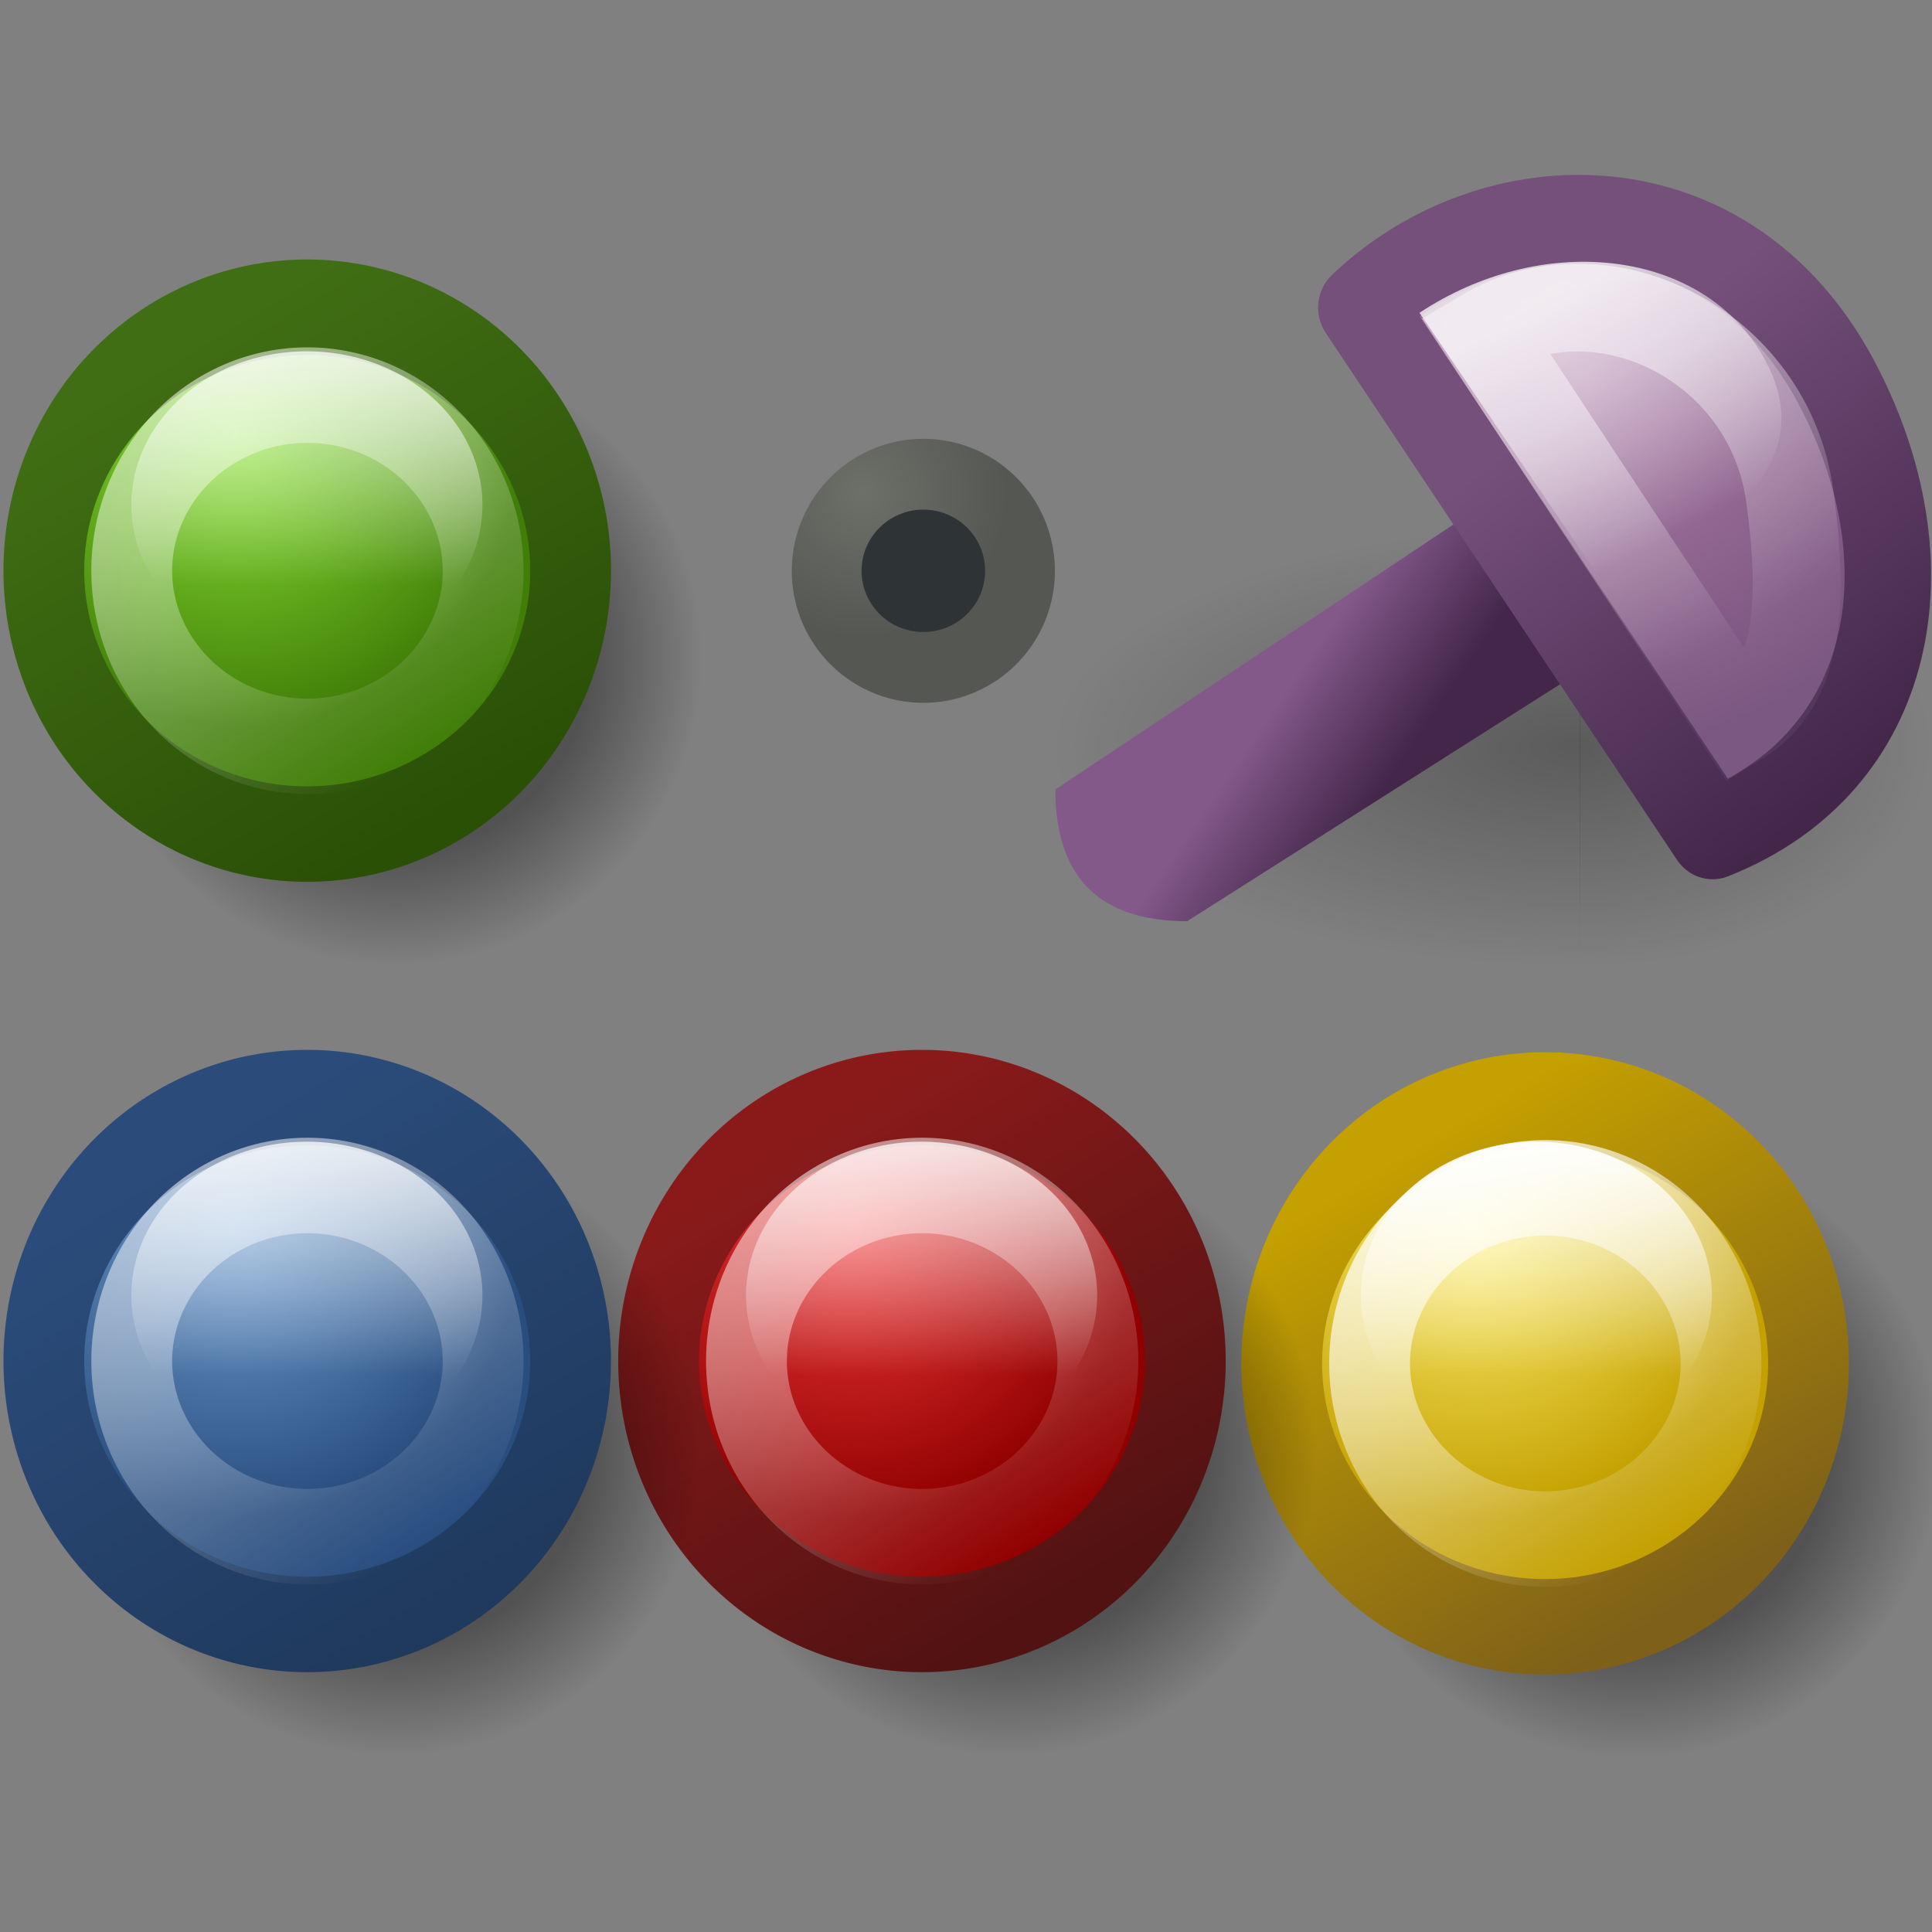 <?xml version="1.0" encoding="UTF-8" standalone="no"?>
<!-- Created with Inkscape (http://www.inkscape.org/) -->
<svg
   xmlns:dc="http://purl.org/dc/elements/1.1/"
   xmlns:cc="http://web.resource.org/cc/"
   xmlns:rdf="http://www.w3.org/1999/02/22-rdf-syntax-ns#"
   xmlns:svg="http://www.w3.org/2000/svg"
   xmlns="http://www.w3.org/2000/svg"
   xmlns:xlink="http://www.w3.org/1999/xlink"
   xmlns:sodipodi="http://sodipodi.sourceforge.net/DTD/sodipodi-0.dtd"
   xmlns:inkscape="http://www.inkscape.org/namespaces/inkscape"
   width="22"
   height="22"
   id="svg2"
   sodipodi:version="0.32"
   inkscape:version="0.45"
   version="1.0"
   sodipodi:docbase="/home/ulisse/Desktop/gnome-mastermind/22x22"
   sodipodi:docname="gnome-mastermind.svg"
   inkscape:output_extension="org.inkscape.output.svg.inkscape"
   sodipodi:modified="true">
  <rect width="100%" height="100%" fill="#808080" stroke="none"/>
  <defs
     id="defs4">
    <linearGradient
       inkscape:collect="always"
       id="linearGradient6508">
      <stop
         style="stop-color:#6d6f69;stop-opacity:1"
         offset="0"
         id="stop6510" />
      <stop
         style="stop-color:#555753;stop-opacity:1"
         offset="1"
         id="stop6512" />
    </linearGradient>
    <radialGradient
       inkscape:collect="always"
       xlink:href="#linearGradient6508"
       id="radialGradient6996"
       gradientUnits="userSpaceOnUse"
       gradientTransform="matrix(1,0,0,0.99,0,0.134)"
       cx="28.199"
       cy="11.358"
       fx="28.199"
       fy="11.358"
       r="3.039" />
    <linearGradient
       inkscape:collect="always"
       xlink:href="#linearGradient4154"
       id="linearGradient6506"
       gradientUnits="userSpaceOnUse"
       x1="16.5"
       y1="8.075"
       x2="16.5"
       y2="10.542"
       gradientTransform="matrix(0.798,-0.424,0.658,1.048,-1.875,2.475)" />
    <linearGradient
       inkscape:collect="always"
       xlink:href="#linearGradient4154"
       id="linearGradient6466"
       gradientUnits="userSpaceOnUse"
       x1="16.5"
       y1="7.5"
       x2="16.5"
       y2="10.542" />
    <linearGradient
       id="linearGradient3298">
      <stop
         style="stop-color:#83598a;stop-opacity:1"
         offset="0"
         id="stop3300" />
      <stop
         id="stop3304"
         offset="0.5"
         style="stop-color:#633f6a;stop-opacity:1;" />
      <stop
         style="stop-color:#43264a;stop-opacity:1"
         offset="1"
         id="stop3302" />
    </linearGradient>
    <linearGradient
       inkscape:collect="always"
       id="linearGradient3365">
      <stop
         style="stop-color:#000000;stop-opacity:1;"
         offset="0"
         id="stop3367" />
      <stop
         style="stop-color:#000000;stop-opacity:0;"
         offset="1"
         id="stop3369" />
    </linearGradient>
    <linearGradient
       id="linearGradient3283">
      <stop
         style="stop-color:#000000;stop-opacity:1;"
         offset="0"
         id="stop3285" />
      <stop
         id="stop3291"
         offset="0.63"
         style="stop-color:#000000;stop-opacity:1;" />
      <stop
         style="stop-color:#000000;stop-opacity:0;"
         offset="1"
         id="stop3287" />
    </linearGradient>
    <linearGradient
       inkscape:collect="always"
       id="linearGradient3276">
      <stop
         style="stop-color:#8ae234;stop-opacity:1"
         offset="0"
         id="stop3278" />
      <stop
         style="stop-color:#417e08;stop-opacity:1"
         offset="1"
         id="stop3280" />
    </linearGradient>
    <linearGradient
       id="linearGradient3270"
       inkscape:collect="always">
      <stop
         id="stop3272"
         offset="0"
         style="stop-color:#729fcf;stop-opacity:1;" />
      <stop
         id="stop3274"
         offset="1"
         style="stop-color:#284d7f;stop-opacity:1" />
    </linearGradient>
    <linearGradient
       id="linearGradient4508"
       inkscape:collect="always">
      <stop
         id="stop4510"
         offset="0"
         style="stop-color:#ffffff;stop-opacity:1;" />
      <stop
         id="stop4512"
         offset="1"
         style="stop-color:#ffffff;stop-opacity:0.102" />
    </linearGradient>
    <linearGradient
       id="linearGradient4400"
       inkscape:collect="always">
      <stop
         id="stop4402"
         offset="0"
         style="stop-color:#406e14;stop-opacity:1" />
      <stop
         id="stop4404"
         offset="1"
         style="stop-color:#2a5006;stop-opacity:1" />
    </linearGradient>
    <linearGradient
       id="linearGradient4372"
       inkscape:collect="always">
      <stop
         id="stop4374"
         offset="0"
         style="stop-color:#8a1a1a;stop-opacity:1" />
      <stop
         id="stop4376"
         offset="1"
         style="stop-color:#521212;stop-opacity:1" />
    </linearGradient>
    <linearGradient
       id="linearGradient4366"
       inkscape:collect="always">
      <stop
         id="stop4368"
         offset="0"
         style="stop-color:#f13c3c;stop-opacity:1" />
      <stop
         id="stop4370"
         offset="1"
         style="stop-color:#910000;stop-opacity:1" />
    </linearGradient>
    <linearGradient
       id="linearGradient4300"
       inkscape:collect="always">
      <stop
         id="stop4302"
         offset="0"
         style="stop-color:#c4a000;stop-opacity:1" />
      <stop
         id="stop4304"
         offset="1"
         style="stop-color:#7e6019;stop-opacity:1" />
    </linearGradient>
    <linearGradient
       id="linearGradient4294"
       inkscape:collect="always">
      <stop
         id="stop4296"
         offset="0"
         style="stop-color:#fdee71;stop-opacity:1" />
      <stop
         id="stop4298"
         offset="1"
         style="stop-color:#c4a000;stop-opacity:1" />
    </linearGradient>
    <linearGradient
       id="linearGradient4244"
       inkscape:collect="always">
      <stop
         id="stop4246"
         offset="0"
         style="stop-color:#75507b;stop-opacity:1" />
      <stop
         id="stop4248"
         offset="1"
         style="stop-color:#43264a;stop-opacity:1" />
    </linearGradient>
    <linearGradient
       id="linearGradient4238"
       inkscape:collect="always">
      <stop
         id="stop4240"
         offset="0"
         style="stop-color:#ad7fa8;stop-opacity:1" />
      <stop
         id="stop4242"
         offset="1"
         style="stop-color:#75507b;stop-opacity:1" />
    </linearGradient>
    <linearGradient
       inkscape:collect="always"
       id="linearGradient4186">
      <stop
         style="stop-color:#2b4c7b;stop-opacity:1;"
         offset="0"
         id="stop4188" />
      <stop
         style="stop-color:#203a5e;stop-opacity:1"
         offset="1"
         id="stop4190" />
    </linearGradient>
    <linearGradient
       inkscape:collect="always"
       id="linearGradient4154">
      <stop
         style="stop-color:#ffffff;stop-opacity:1;"
         offset="0"
         id="stop4156" />
      <stop
         style="stop-color:#ffffff;stop-opacity:0;"
         offset="1"
         id="stop4158" />
    </linearGradient>
    <radialGradient
       inkscape:collect="always"
       xlink:href="#linearGradient4238"
       id="radialGradient4444"
       cx="12.1"
       cy="28.613"
       fx="12.1"
       fy="28.613"
       r="7.038"
       gradientTransform="matrix(-0.429,-0.714,0.782,-0.416,19.443,53.44)"
       gradientUnits="userSpaceOnUse" />
    <linearGradient
       inkscape:collect="always"
       xlink:href="#linearGradient4244"
       id="linearGradient4491"
       x1="12.165"
       y1="29.502"
       x2="3.62"
       y2="31.304"
       gradientUnits="userSpaceOnUse"
       gradientTransform="matrix(-0.441,-0.708,0.903,-0.483,16.021,55.332)" />
    <linearGradient
       inkscape:collect="always"
       xlink:href="#linearGradient4508"
       id="linearGradient4506"
       gradientUnits="userSpaceOnUse"
       x1="12.539"
       y1="28.092"
       x2="5.527"
       y2="28.016"
       gradientTransform="matrix(-0.222,-0.384,0.454,-0.262,7.868,16.895)" />
    <radialGradient
       inkscape:collect="always"
       xlink:href="#linearGradient3365"
       id="radialGradient3381"
       gradientUnits="userSpaceOnUse"
       gradientTransform="matrix(1,0,0,0.846,0,4.077)"
       cx="9.5"
       cy="26.5"
       fx="9.5"
       fy="26.5"
       r="6.5" />
    <radialGradient
       inkscape:collect="always"
       xlink:href="#linearGradient3365"
       id="radialGradient3383"
       gradientUnits="userSpaceOnUse"
       gradientTransform="matrix(1,0,0,0.846,0,4.077)"
       cx="9.5"
       cy="26.5"
       fx="9.5"
       fy="26.5"
       r="6.5" />
    <radialGradient
       inkscape:collect="always"
       xlink:href="#linearGradient4294"
       id="radialGradient4307"
       gradientUnits="userSpaceOnUse"
       gradientTransform="matrix(1,0,0,0.859,0,3.733)"
       cx="7.749"
       cy="23.203"
       fx="7.749"
       fy="23.203"
       r="7.098" />
    <linearGradient
       inkscape:collect="always"
       xlink:href="#linearGradient4300"
       id="linearGradient4309"
       gradientUnits="userSpaceOnUse"
       x1="6.826"
       y1="21.663"
       x2="12.088"
       y2="31.969" />
    <linearGradient
       inkscape:collect="always"
       xlink:href="#linearGradient4154"
       id="linearGradient4311"
       gradientUnits="userSpaceOnUse"
       x1="3.976"
       y1="19.208"
       x2="11.577"
       y2="33.427" />
    <radialGradient
       inkscape:collect="always"
       xlink:href="#linearGradient3283"
       id="radialGradient4377"
       gradientUnits="userSpaceOnUse"
       gradientTransform="matrix(1,0,0,0.846,0,4.077)"
       cx="9.5"
       cy="26.5"
       fx="9.5"
       fy="26.5"
       r="6.5" />
    <linearGradient
       inkscape:collect="always"
       xlink:href="#linearGradient3298"
       id="linearGradient4416"
       gradientUnits="userSpaceOnUse"
       gradientTransform="matrix(0.982,0,0,0.994,0.831,0.478)"
       x1="48.453"
       y1="-9.833"
       x2="50.439"
       y2="-10.751" />
    <radialGradient
       inkscape:collect="always"
       xlink:href="#linearGradient3283"
       id="radialGradient4428"
       gradientUnits="userSpaceOnUse"
       gradientTransform="matrix(1,0,0,0.846,0,4.077)"
       cx="9.5"
       cy="26.5"
       fx="9.5"
       fy="26.5"
       r="6.5" />
    <radialGradient
       inkscape:collect="always"
       xlink:href="#linearGradient4366"
       id="radialGradient4430"
       gradientUnits="userSpaceOnUse"
       gradientTransform="matrix(1,0,0,0.859,0,3.733)"
       cx="7.749"
       cy="23.203"
       fx="7.749"
       fy="23.203"
       r="7.098" />
    <linearGradient
       inkscape:collect="always"
       xlink:href="#linearGradient4372"
       id="linearGradient4432"
       gradientUnits="userSpaceOnUse"
       x1="6.826"
       y1="21.663"
       x2="12.088"
       y2="31.969" />
    <linearGradient
       inkscape:collect="always"
       xlink:href="#linearGradient4154"
       id="linearGradient4434"
       gradientUnits="userSpaceOnUse"
       x1="3.976"
       y1="19.208"
       x2="11.577"
       y2="33.427" />
    <radialGradient
       inkscape:collect="always"
       xlink:href="#linearGradient3283"
       id="radialGradient4590"
       gradientUnits="userSpaceOnUse"
       gradientTransform="matrix(1,0,0,0.846,0,4.077)"
       cx="9.5"
       cy="26.5"
       fx="9.5"
       fy="26.5"
       r="6.5" />
    <radialGradient
       inkscape:collect="always"
       xlink:href="#linearGradient3270"
       id="radialGradient4592"
       gradientUnits="userSpaceOnUse"
       gradientTransform="matrix(1,0,0,0.859,0,3.733)"
       cx="7.749"
       cy="23.203"
       fx="7.749"
       fy="23.203"
       r="7.098" />
    <linearGradient
       inkscape:collect="always"
       xlink:href="#linearGradient4186"
       id="linearGradient4594"
       gradientUnits="userSpaceOnUse"
       x1="6.826"
       y1="21.663"
       x2="12.088"
       y2="31.969" />
    <linearGradient
       inkscape:collect="always"
       xlink:href="#linearGradient4154"
       id="linearGradient4596"
       gradientUnits="userSpaceOnUse"
       x1="3.976"
       y1="19.208"
       x2="11.577"
       y2="33.427" />
    <radialGradient
       inkscape:collect="always"
       xlink:href="#linearGradient3283"
       id="radialGradient4610"
       gradientUnits="userSpaceOnUse"
       gradientTransform="matrix(1,0,0,0.846,0,4.077)"
       cx="9.5"
       cy="26.5"
       fx="9.5"
       fy="26.5"
       r="6.5" />
    <radialGradient
       inkscape:collect="always"
       xlink:href="#linearGradient3276"
       id="radialGradient4612"
       gradientUnits="userSpaceOnUse"
       gradientTransform="matrix(1,0,0,0.859,0,3.733)"
       cx="7.749"
       cy="23.203"
       fx="7.749"
       fy="23.203"
       r="7.098" />
    <linearGradient
       inkscape:collect="always"
       xlink:href="#linearGradient4400"
       id="linearGradient4614"
       gradientUnits="userSpaceOnUse"
       x1="6.826"
       y1="21.663"
       x2="12.088"
       y2="31.969" />
    <linearGradient
       inkscape:collect="always"
       xlink:href="#linearGradient4154"
       id="linearGradient4616"
       gradientUnits="userSpaceOnUse"
       x1="3.976"
       y1="19.208"
       x2="11.577"
       y2="33.427" />
    <linearGradient
       inkscape:collect="always"
       xlink:href="#linearGradient4154"
       id="linearGradient5784"
       gradientUnits="userSpaceOnUse"
       x1="16.5"
       y1="7.5"
       x2="16.5"
       y2="10.542" />
    <linearGradient
       inkscape:collect="always"
       xlink:href="#linearGradient4154"
       id="linearGradient5788"
       gradientUnits="userSpaceOnUse"
       x1="16.5"
       y1="7.5"
       x2="16.5"
       y2="10.542" />
    <linearGradient
       inkscape:collect="always"
       xlink:href="#linearGradient4154"
       id="linearGradient5792"
       gradientUnits="userSpaceOnUse"
       x1="16.5"
       y1="7.5"
       x2="16.5"
       y2="10.542" />
  </defs>
  <sodipodi:namedview
     id="base"
     pagecolor="#ffffff"
     bordercolor="#f6aaaa"
     borderopacity="1"
     inkscape:pageopacity="0.0"
     inkscape:pageshadow="2"
     inkscape:zoom="1"
     inkscape:cx="13.615036"
     inkscape:cy="12.975099"
     inkscape:document-units="px"
     inkscape:current-layer="layer1"
     width="22px"
     height="22px"
     inkscape:showpageshadow="false"
     showgrid="false"
     gridspacingx="0.5px"
     gridspacingy="0.5px"
     gridempspacing="2"
     inkscape:grid-points="true"
     inkscape:window-width="1019"
     inkscape:window-height="726"
     inkscape:window-x="60"
     inkscape:window-y="93" />
  <g
     inkscape:label="Livello 1"
     inkscape:groupmode="layer"
     id="layer1">
    <path
       transform="matrix(0.538,0,0,0.636,13.481,-0.336)"
       d="M 16 26.5 A 6.5 5.5 0 1 1  3,26.5 A 6.5 5.5 0 1 1  16 26.5 z"
       sodipodi:ry="5.5"
       sodipodi:rx="6.5"
       sodipodi:cy="26.5"
       sodipodi:cx="9.5"
       id="path4375"
       style="opacity:0.36;fill:url(#radialGradient4377);fill-opacity:1;stroke:none;stroke-width:1.196;stroke-linecap:square;stroke-linejoin:miter;stroke-miterlimit:4;stroke-dasharray:none;stroke-opacity:1"
       sodipodi:type="arc" />
    <g
       id="g3377"
       transform="matrix(0.879,0,0,0.715,-25.912,-4.37)"
       style="opacity:0.824">
      <path
         inkscape:transform-center-x="-2.2750014"
         sodipodi:end="3.1415927"
         sodipodi:start="0"
         sodipodi:type="arc"
         style="opacity:0.35;fill:url(#radialGradient3381);fill-opacity:1;stroke:none;stroke-width:1.196;stroke-linecap:square;stroke-linejoin:miter;stroke-miterlimit:4;stroke-dasharray:none;stroke-opacity:1"
         id="path3353"
         sodipodi:cx="9.5"
         sodipodi:cy="26.5"
         sodipodi:rx="6.5"
         sodipodi:ry="5.5"
         d="M 16,26.5 A 6.5,5.5 0 1 1 3,26.5 L 9.5,26.5 z"
         transform="matrix(0,-0.538,0.827,0,28.027,23.115)" />
      <path
         inkscape:transform-center-x="3.4125032"
         sodipodi:end="3.1415927"
         sodipodi:start="0"
         sodipodi:type="arc"
         style="opacity:0.35;fill:url(#radialGradient3383);fill-opacity:1;stroke:none;stroke-width:1.196;stroke-linecap:square;stroke-linejoin:miter;stroke-miterlimit:4;stroke-dasharray:none;stroke-opacity:1"
         id="path3373"
         sodipodi:cx="9.5"
         sodipodi:cy="26.5"
         sodipodi:rx="6.5"
         sodipodi:ry="5.5"
         d="M 16,26.5 A 6.5,5.5 0 1 1 3,26.5 L 9.5,26.5 z"
         transform="matrix(0,0.538,-1.241,0,82.834,12.885)" />
    </g>
    <g
       id="g3137"
       transform="matrix(0.716,0,0,0.739,-8.159,-20.028)"
       style="fill:#ad7fa8;stroke:#5c3566;stroke-width:1.375">
      <path
         transform="matrix(0.498,0.867,-0.865,0.502,0,0)"
         style="fill:url(#linearGradient4416);fill-opacity:1;stroke:none;stroke-width:1.375;stroke-linecap:square;stroke-linejoin:round;stroke-miterlimit:4;stroke-dasharray:none;stroke-opacity:1"
         d="M 50.687,-14.705 L 50.922,-5.684 C 50.221,-4.473 49.285,-4.204 48.114,-4.877 L 47.645,-14.84 L 50.687,-14.705 z "
         id="rect3135"
         sodipodi:nodetypes="ccccc" />
      <path
         style="fill:url(#radialGradient4444);fill-opacity:1;stroke:url(#linearGradient4491);stroke-width:1.375;stroke-linecap:square;stroke-linejoin:round;stroke-miterlimit:4;stroke-dasharray:none;stroke-opacity:1"
         d="M 33.046,31.842 C 35.142,29.901 38.868,29.837 40.598,32.988 C 42.121,35.763 41.558,38.839 38.633,39.962 L 33.046,31.842 z "
         id="path3133"
         sodipodi:nodetypes="cscc" />
    </g>
    <path
       style="opacity:0.444;fill:none;fill-opacity:1;stroke:url(#linearGradient4506);stroke-width:1;stroke-linecap:square;stroke-linejoin:miter;stroke-miterlimit:4;stroke-opacity:1"
       d="M 19.81,8.211 L 16.897,3.792 C 18.252,2.99 20.148,3.93 20.381,5.653 C 20.545,6.871 20.49,7.795 19.81,8.211 z "
       id="path4499"
       sodipodi:nodetypes="ccsc" />
    <g
       id="g4299"
       transform="matrix(0.6,0,0,0.6,13.096,0.826)">
      <path
         transform="matrix(0.769,0,0,0.909,0.192,0.41)"
         d="M 16 26.5 A 6.5 5.5 0 1 1  3,26.5 A 6.5 5.5 0 1 1  16 26.5 z"
         sodipodi:ry="5.5"
         sodipodi:rx="6.5"
         sodipodi:cy="26.5"
         sodipodi:cx="9.5"
         id="path4301"
         style="opacity:1;fill:url(#radialGradient4307);fill-opacity:1;stroke:url(#linearGradient4309);stroke-width:1.993;stroke-linecap:square;stroke-linejoin:miter;stroke-miterlimit:4;stroke-dasharray:none;stroke-opacity:1"
         sodipodi:type="arc" />
      <path
         transform="matrix(0.513,0,0,0.606,2.628,8.441)"
         d="M 16 26.5 A 6.5 5.5 0 1 1  3,26.5 A 6.5 5.5 0 1 1  16 26.5 z"
         sodipodi:ry="5.5"
         sodipodi:rx="6.5"
         sodipodi:cy="26.5"
         sodipodi:cx="9.5"
         id="path4303"
         style="opacity:0.888;fill:none;fill-opacity:1;stroke:url(#linearGradient4311);stroke-width:2.99;stroke-linecap:square;stroke-linejoin:miter;stroke-miterlimit:4;stroke-dasharray:none;stroke-opacity:1"
         sodipodi:type="arc" />
    </g>
    <path
       transform="matrix(0.538,0,0,0.636,6.385,-0.363)"
       d="M 16 26.5 A 6.5 5.5 0 1 1  3,26.5 A 6.5 5.5 0 1 1  16 26.5 z"
       sodipodi:ry="5.5"
       sodipodi:rx="6.5"
       sodipodi:cy="26.5"
       sodipodi:cx="9.5"
       id="path4418"
       style="opacity:0.36;fill:url(#radialGradient4428);fill-opacity:1;stroke:none;stroke-width:1.196;stroke-linecap:square;stroke-linejoin:miter;stroke-miterlimit:4;stroke-dasharray:none;stroke-opacity:1"
       sodipodi:type="arc" />
    <g
       id="g4420"
       transform="matrix(0.6,0,0,0.6,6,0.799)">
      <path
         transform="matrix(0.769,0,0,0.909,0.192,0.41)"
         d="M 16 26.5 A 6.5 5.5 0 1 1  3,26.5 A 6.5 5.5 0 1 1  16 26.5 z"
         sodipodi:ry="5.5"
         sodipodi:rx="6.5"
         sodipodi:cy="26.5"
         sodipodi:cx="9.5"
         id="path4422"
         style="opacity:1;fill:url(#radialGradient4430);fill-opacity:1;stroke:url(#linearGradient4432);stroke-width:1.993;stroke-linecap:square;stroke-linejoin:miter;stroke-miterlimit:4;stroke-dasharray:none;stroke-opacity:1"
         sodipodi:type="arc" />
      <path
         transform="matrix(0.513,0,0,0.606,2.628,8.441)"
         d="M 16 26.5 A 6.5 5.5 0 1 1  3,26.5 A 6.5 5.5 0 1 1  16 26.5 z"
         sodipodi:ry="5.5"
         sodipodi:rx="6.5"
         sodipodi:cy="26.5"
         sodipodi:cx="9.5"
         id="path4424"
         style="opacity:0.6;fill:none;fill-opacity:1;stroke:url(#linearGradient4434);stroke-width:2.99;stroke-linecap:square;stroke-linejoin:miter;stroke-miterlimit:4;stroke-dasharray:none;stroke-opacity:1"
         sodipodi:type="arc" />
    </g>
    <path
       transform="matrix(0.538,0,0,0.636,-0.615,-0.363)"
       d="M 16 26.5 A 6.5 5.5 0 1 1  3,26.5 A 6.5 5.5 0 1 1  16 26.5 z"
       sodipodi:ry="5.5"
       sodipodi:rx="6.5"
       sodipodi:cy="26.5"
       sodipodi:cx="9.5"
       id="path4580"
       style="opacity:0.36;fill:url(#radialGradient4590);fill-opacity:1;stroke:none;stroke-width:1.196;stroke-linecap:square;stroke-linejoin:miter;stroke-miterlimit:4;stroke-dasharray:none;stroke-opacity:1"
       sodipodi:type="arc" />
    <g
       id="g4582"
       transform="matrix(0.6,0,0,0.6,-1,0.799)">
      <path
         transform="matrix(0.769,0,0,0.909,0.192,0.41)"
         d="M 16 26.5 A 6.5 5.5 0 1 1  3,26.5 A 6.5 5.5 0 1 1  16 26.5 z"
         sodipodi:ry="5.5"
         sodipodi:rx="6.5"
         sodipodi:cy="26.5"
         sodipodi:cx="9.5"
         id="path4584"
         style="opacity:1;fill:url(#radialGradient4592);fill-opacity:1;stroke:url(#linearGradient4594);stroke-width:1.993;stroke-linecap:square;stroke-linejoin:miter;stroke-miterlimit:4;stroke-dasharray:none;stroke-opacity:1"
         sodipodi:type="arc" />
      <path
         transform="matrix(0.513,0,0,0.606,2.628,8.441)"
         d="M 16 26.5 A 6.5 5.5 0 1 1  3,26.5 A 6.5 5.5 0 1 1  16 26.5 z"
         sodipodi:ry="5.5"
         sodipodi:rx="6.5"
         sodipodi:cy="26.5"
         sodipodi:cx="9.5"
         id="path4586"
         style="opacity:0.6;fill:none;fill-opacity:1;stroke:url(#linearGradient4596);stroke-width:2.99;stroke-linecap:square;stroke-linejoin:miter;stroke-miterlimit:4;stroke-dasharray:none;stroke-opacity:1"
         sodipodi:type="arc" />
    </g>
    <path
       transform="matrix(0.538,0,0,0.636,-0.615,-9.363)"
       d="M 16 26.5 A 6.5 5.5 0 1 1  3,26.5 A 6.5 5.5 0 1 1  16 26.5 z"
       sodipodi:ry="5.5"
       sodipodi:rx="6.5"
       sodipodi:cy="26.5"
       sodipodi:cx="9.5"
       id="path4600"
       style="opacity:0.36;fill:url(#radialGradient4610);fill-opacity:1;stroke:none;stroke-width:1.196;stroke-linecap:square;stroke-linejoin:miter;stroke-miterlimit:4;stroke-dasharray:none;stroke-opacity:1"
       sodipodi:type="arc" />
    <g
       id="g4602"
       transform="matrix(0.6,0,0,0.6,-1,-8.201)">
      <path
         transform="matrix(0.769,0,0,0.909,0.192,0.41)"
         d="M 16 26.5 A 6.5 5.5 0 1 1  3,26.5 A 6.5 5.5 0 1 1  16 26.5 z"
         sodipodi:ry="5.5"
         sodipodi:rx="6.5"
         sodipodi:cy="26.5"
         sodipodi:cx="9.5"
         id="path4604"
         style="opacity:1;fill:url(#radialGradient4612);fill-opacity:1;stroke:url(#linearGradient4614);stroke-width:1.993;stroke-linecap:square;stroke-linejoin:miter;stroke-miterlimit:4;stroke-dasharray:none;stroke-opacity:1"
         sodipodi:type="arc" />
      <path
         transform="matrix(0.513,0,0,0.606,2.628,8.441)"
         d="M 16 26.5 A 6.5 5.5 0 1 1  3,26.5 A 6.5 5.5 0 1 1  16 26.5 z"
         sodipodi:ry="5.5"
         sodipodi:rx="6.5"
         sodipodi:cy="26.5"
         sodipodi:cx="9.5"
         id="path4606"
         style="opacity:0.6;fill:none;fill-opacity:1;stroke:url(#linearGradient4616);stroke-width:2.99;stroke-linecap:square;stroke-linejoin:miter;stroke-miterlimit:4;stroke-dasharray:none;stroke-opacity:1"
         sodipodi:type="arc" />
    </g>
    <path
       sodipodi:type="arc"
       style="opacity:0.75;fill:url(#linearGradient6466);fill-opacity:1;stroke:none;stroke-width:1;stroke-linecap:round;stroke-linejoin:round;stroke-miterlimit:4;stroke-dasharray:none;stroke-opacity:1"
       id="path5486"
       sodipodi:cx="16.5"
       sodipodi:cy="9.5"
       sodipodi:rx="3.4285715"
       sodipodi:ry="2"
       d="M 19.929 9.5 A 3.429 2 0 1 1  13.071,9.5 A 3.429 2 0 1 1  19.929 9.5 z"
       transform="matrix(0.583,0,0,0.875,-6.125,-2.562)" />
    <path
       sodipodi:type="arc"
       style="opacity:0.75;fill:url(#linearGradient5784);fill-opacity:1;stroke:none;stroke-width:1;stroke-linecap:round;stroke-linejoin:round;stroke-miterlimit:4;stroke-dasharray:none;stroke-opacity:1"
       id="path5782"
       sodipodi:cx="16.5"
       sodipodi:cy="9.5"
       sodipodi:rx="3.4285715"
       sodipodi:ry="2"
       d="M 19.929 9.5 A 3.429 2 0 1 1  13.071,9.5 A 3.429 2 0 1 1  19.929 9.5 z"
       transform="matrix(0.583,0,0,0.875,-6.125,6.438)" />
    <path
       sodipodi:type="arc"
       style="opacity:0.75;fill:url(#linearGradient5788);fill-opacity:1;stroke:none;stroke-width:1;stroke-linecap:round;stroke-linejoin:round;stroke-miterlimit:4;stroke-dasharray:none;stroke-opacity:1"
       id="path5786"
       sodipodi:cx="16.5"
       sodipodi:cy="9.5"
       sodipodi:rx="3.4285715"
       sodipodi:ry="2"
       d="M 19.929 9.5 A 3.429 2 0 1 1  13.071,9.5 A 3.429 2 0 1 1  19.929 9.5 z"
       transform="matrix(0.583,0,0,0.875,0.875,6.438)" />
    <path
       sodipodi:type="arc"
       style="opacity:0.941;fill:url(#linearGradient5792);fill-opacity:1;stroke:none;stroke-width:1;stroke-linecap:round;stroke-linejoin:round;stroke-miterlimit:4;stroke-dasharray:none;stroke-opacity:1"
       id="path5790"
       sodipodi:cx="16.5"
       sodipodi:cy="9.5"
       sodipodi:rx="3.4285715"
       sodipodi:ry="2"
       d="M 19.929 9.5 A 3.429 2 0 1 1  13.071,9.5 A 3.429 2 0 1 1  19.929 9.5 z"
       transform="matrix(0.583,0,0,0.875,7.875,6.438)" />
    <path
       style="opacity:0.75;fill:url(#linearGradient6506);fill-opacity:1;stroke:none;stroke-width:1;stroke-linecap:round;stroke-linejoin:round;stroke-miterlimit:4;stroke-opacity:1"
       d="M 20.031,3.984 C 20.758,5.141 19.843,5.953 18.332,6.755 L 16.164,3.562 C 17.541,2.65 19.305,2.827 20.031,3.984 z "
       id="path6500"
       sodipodi:nodetypes="cccc" />
    <path
       sodipodi:type="arc"
       style="opacity:1;fill:#2e3436;fill-opacity:1;stroke:url(#radialGradient6996);stroke-width:1.466;stroke-linecap:square;stroke-linejoin:miter;stroke-miterlimit:4;stroke-dasharray:none;stroke-opacity:1"
       id="path3181"
       sodipodi:cx="29.46875"
       sodipodi:cy="13"
       sodipodi:rx="2.03125"
       sodipodi:ry="2"
       d="M 31.5 13 A 2.031 2 0 1 1  27.438,13 A 2.031 2 0 1 1  31.5 13 z"
       transform="matrix(0.542,0,0,0.55,-5.458,-0.65)" />
  </g>
</svg>
